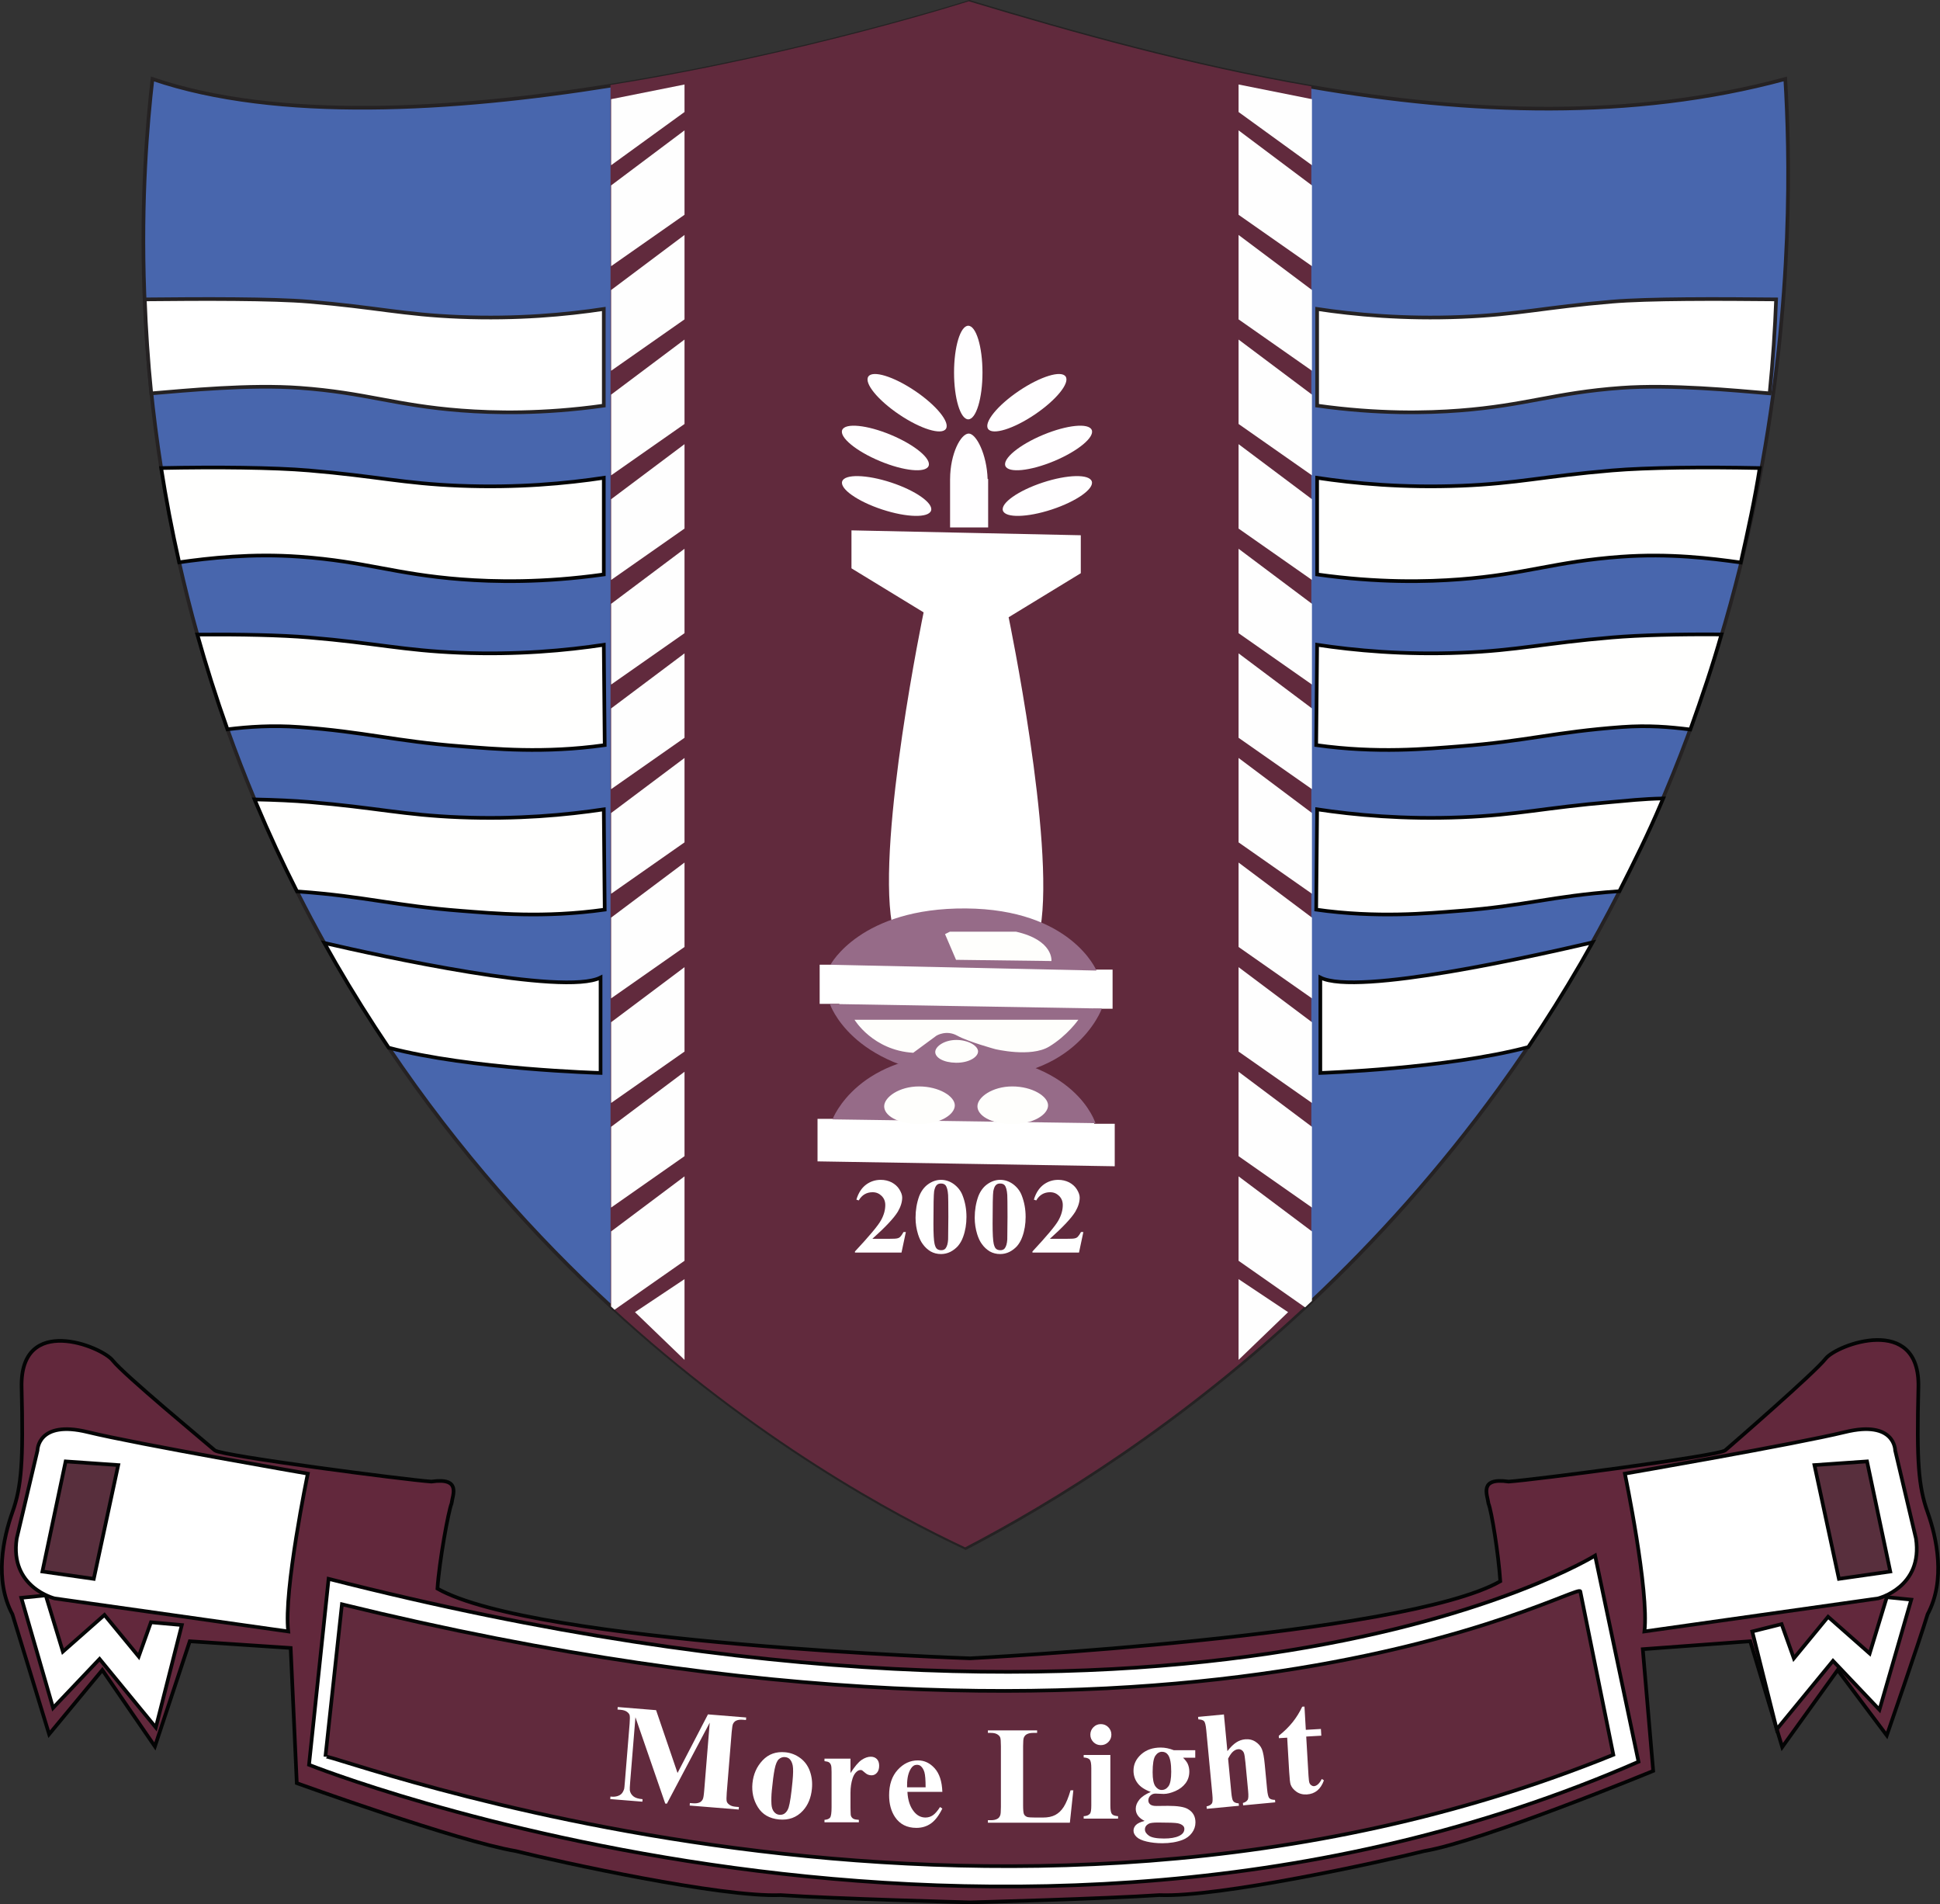 <?xml version="1.0" encoding="UTF-8"?>
<svg xmlns="http://www.w3.org/2000/svg" xmlns:xlink="http://www.w3.org/1999/xlink" width="528.72pt" height="518.84pt" viewBox="0 0 528.72 518.84" version="1.1">
<rect x="0" y="0" width="528.72" height="518.84" fill="#333333" stroke="none"/>
<defs>
<g>
<symbol overflow="visible" id="glyph0-0">
<path style="stroke:none;" d="M 20.641 0 L 20.641 -18.312 L 4.453 -18.312 L 4.453 0 Z M 5.031 -17.844 L 20.031 -17.844 L 20.031 -0.469 L 5.062 -0.469 L 5.062 -17.844 Z M 5.031 -17.844 "/>
</symbol>
<symbol overflow="visible" id="glyph0-1">
<path style="stroke:none;" d="M 14.547 -5.594 L 13.938 -5.594 C 13.578 -4.953 13.281 -4.516 13.062 -4.312 C 12.875 -4.109 12.609 -3.953 12.25 -3.875 C 11.938 -3.781 11.188 -3.75 10.062 -3.75 L 5.453 -3.75 C 9 -6.922 11.312 -9.375 12.391 -11.141 C 13.156 -12.453 13.578 -13.734 13.578 -15 C 13.578 -15.703 13.281 -16.438 12.797 -17.234 C 12.281 -18.047 11.578 -18.656 10.703 -19.125 C 9.797 -19.578 8.797 -19.812 7.734 -19.812 C 6.219 -19.812 4.875 -19.359 3.703 -18.484 C 2.547 -17.609 1.641 -16.266 1.094 -14.422 L 1.734 -14.203 C 2.609 -15.703 3.875 -16.438 5.516 -16.438 C 6.484 -16.438 7.281 -16.109 7.969 -15.438 C 8.641 -14.766 8.969 -13.953 8.969 -12.953 C 8.969 -11.578 8.578 -10.172 7.766 -8.734 C 6.969 -7.297 4.609 -4.484 0.703 -0.297 L 0.703 0 L 13.391 0 L 14.578 -5.594 Z M 14.547 -5.594 "/>
</symbol>
<symbol overflow="visible" id="glyph0-2">
<path style="stroke:none;" d="M 13.906 -15.562 C 13.422 -16.844 12.578 -17.875 11.516 -18.656 C 10.453 -19.422 9.281 -19.812 8.031 -19.812 C 6.844 -19.812 5.641 -19.422 4.547 -18.641 C 3.453 -17.875 2.609 -16.734 2.062 -15.297 C 1.422 -13.5 1.094 -11.578 1.094 -9.469 C 1.094 -7.906 1.328 -6.422 1.781 -4.953 C 2.125 -3.875 2.547 -2.984 3.031 -2.344 C 3.641 -1.469 4.391 -0.797 5.219 -0.297 C 6.062 0.172 7 0.406 8.031 0.406 C 8.938 0.406 9.766 0.203 10.547 -0.172 C 11.312 -0.562 12 -1.078 12.609 -1.734 C 13.188 -2.406 13.703 -3.25 14.062 -4.281 C 14.672 -5.953 14.969 -7.766 14.969 -9.703 C 14.969 -11.812 14.609 -13.766 13.906 -15.562 Z M 9.969 -3.578 C 9.906 -2.469 9.672 -1.641 9.25 -1.109 C 8.969 -0.797 8.609 -0.641 8.094 -0.641 C 7.609 -0.641 7.219 -0.766 6.938 -1 C 6.641 -1.234 6.453 -1.672 6.281 -2.344 C 6.062 -3.281 5.969 -5.125 5.969 -7.875 C 5.969 -12.922 6.031 -15.844 6.156 -16.703 C 6.328 -17.547 6.547 -18.141 6.938 -18.453 C 7.188 -18.688 7.547 -18.812 8 -18.812 C 8.578 -18.812 8.969 -18.656 9.25 -18.344 C 9.641 -17.875 9.875 -17 9.969 -15.672 C 10 -15.094 10.031 -13.125 10.031 -9.734 Z M 9.969 -3.578 "/>
</symbol>
</g>
<clipPath id="clip1">
  <path d="M 0 365 L 528.719 365 L 528.719 518.84 L 0 518.84 Z M 0 365 "/>
</clipPath>
<clipPath id="clip2">
  <path d="M 0 350 L 528.719 350 L 528.719 518.84 L 0 518.84 Z M 0 350 "/>
</clipPath>
<clipPath id="clip3">
  <path d="M 463 421 L 528.719 421 L 528.719 486 L 463 486 Z M 463 421 "/>
</clipPath>
<clipPath id="clip4">
  <path d="M 70 409 L 461 409 L 461 518.84 L 70 518.84 Z M 70 409 "/>
</clipPath>
<clipPath id="clip5">
  <path d="M 74 419 L 454 419 L 454 518.84 L 74 518.84 Z M 74 419 "/>
</clipPath>
<clipPath id="clip6">
  <path d="M 428 375 L 528.719 375 L 528.719 459 L 428 459 Z M 428 375 "/>
</clipPath>
<clipPath id="clip7">
  <path d="M 480 384 L 528.719 384 L 528.719 445 L 480 445 Z M 480 384 "/>
</clipPath>
</defs>
<g id="surface1">
<path style=" stroke:none;fill-rule:nonzero;fill:rgb(28.2%,39.999%,67.799%);fill-opacity:1;" d="M 408.555 296.52 C 392.312 318.918 374.895 338.117 357.555 354.461 C 322.184 387.816 287.152 409.289 263.203 421.77 C 244.254 412.867 206.281 392.609 166.555 356 C 146.023 337.09 125.012 313.809 105.926 285.469 C 100.992 278.16 96.184 270.508 91.555 262.52 C 90.473 260.648 89.414 258.789 88.383 256.93 C 85.902 252.5 83.555 248.066 81.324 243.66 C 81.195 243.398 81.062 243.148 80.945 242.891 C 76.922 234.969 73.293 227.09 70.004 219.289 C 69.793 218.797 69.594 218.309 69.383 217.816 C 66.695 211.398 64.242 205.027 61.992 198.719 C 58.871 189.969 56.152 181.348 53.785 172.898 C 51.914 166.219 50.273 159.648 48.824 153.211 C 46.832 144.398 45.223 135.816 43.922 127.527 C 42.734 119.961 41.812 112.641 41.102 105.59 C 40.195 96.57 39.645 88.008 39.344 79.98 C 38.383 53.828 40.195 33.391 41.555 21.52 C 75.562 33.16 123.723 30.168 166.555 23.32 C 219.434 14.867 264.195 0.52 264.195 0.52 C 293.012 9.211 324.773 18.078 357.555 23.699 C 400.262 31.027 444.684 32.84 486.555 21.52 C 488.902 60.5 491.203 182.527 408.555 296.52 "/>
<path style="fill:none;stroke-width:10;stroke-linecap:butt;stroke-linejoin:miter;stroke:rgb(14.499%,13.3%,13.699%);stroke-opacity:1;stroke-miterlimit:10;" d="M 4085.547 2223.205 C 3923.125 1999.22 3748.945 1807.228 3575.547 1643.791 C 3221.836 1310.236 2871.523 1095.509 2632.031 970.705 C 2442.539 1059.728 2062.812 1262.306 1665.547 1628.4 C 1460.234 1817.502 1250.117 2050.314 1059.258 2333.713 C 1009.922 2406.798 961.836 2483.322 915.547 2563.205 C 904.727 2581.916 894.141 2600.509 883.828 2619.103 C 859.023 2663.4 835.547 2707.736 813.242 2751.798 C 811.953 2754.416 810.625 2756.916 809.453 2759.494 C 769.219 2838.713 732.93 2917.502 700.039 2995.509 C 697.93 3000.431 695.938 3005.314 693.828 3010.236 C 666.953 3074.416 642.422 3138.127 619.922 3201.213 C 588.711 3288.713 561.523 3374.923 537.852 3459.416 C 519.141 3526.213 502.734 3591.916 488.242 3656.291 C 468.32 3744.416 452.227 3830.236 439.219 3913.127 C 427.344 3988.791 418.125 4061.994 411.016 4132.502 C 401.953 4222.697 396.445 4308.322 393.438 4388.595 C 383.828 4650.119 401.953 4854.494 415.547 4973.205 C 755.625 4856.798 1237.227 4886.72 1665.547 4955.197 C 2194.336 5039.728 2641.953 5183.205 2641.953 5183.205 C 2930.117 5096.291 3247.734 5007.619 3575.547 4951.408 C 4002.617 4878.127 4446.836 4860.002 4865.547 4973.205 C 4889.023 4583.4 4912.031 3363.127 4085.547 2223.205 Z M 4085.547 2223.205 " transform="matrix(0.1,0,0,-0.1,0,518.84)"/>
<path style=" stroke:none;fill-rule:nonzero;fill:rgb(37.999%,16.499%,23.9%);fill-opacity:1;" d="M 357.387 23.531 L 357.387 354.293 C 322.016 387.652 286.988 409.121 263.035 421.602 C 244.086 412.703 206.117 392.441 166.387 355.832 L 166.387 23.152 C 219.266 14.703 264.027 0.352 264.027 0.352 C 292.848 9.043 324.605 17.91 357.387 23.531 "/>
<path style=" stroke:none;fill-rule:nonzero;fill:rgb(99.599%,99.599%,99.599%);fill-opacity:1;" d="M 166.555 50.52 L 186.555 35.52 L 186.555 58.52 L 166.555 72.52 L 166.555 50.52 "/>
<path style=" stroke:none;fill-rule:nonzero;fill:rgb(99.599%,99.599%,99.599%);fill-opacity:1;" d="M 166.555 79.02 L 186.555 64.02 L 186.555 87.02 L 166.555 101.02 L 166.555 79.02 "/>
<path style=" stroke:none;fill-rule:nonzero;fill:rgb(99.599%,99.599%,99.599%);fill-opacity:1;" d="M 166.555 107.52 L 186.555 92.52 L 186.555 115.52 L 166.555 129.52 L 166.555 107.52 "/>
<path style=" stroke:none;fill-rule:nonzero;fill:rgb(99.599%,99.599%,99.599%);fill-opacity:1;" d="M 166.555 136.02 L 186.555 121.02 L 186.555 144.02 L 166.555 158.02 L 166.555 136.02 "/>
<path style=" stroke:none;fill-rule:nonzero;fill:rgb(99.599%,99.599%,99.599%);fill-opacity:1;" d="M 166.555 164.52 L 186.555 149.52 L 186.555 172.52 L 166.555 186.52 L 166.555 164.52 "/>
<path style=" stroke:none;fill-rule:nonzero;fill:rgb(99.599%,99.599%,99.599%);fill-opacity:1;" d="M 166.555 193.02 L 186.555 178.02 L 186.555 201.02 L 166.555 215.02 L 166.555 193.02 "/>
<path style=" stroke:none;fill-rule:nonzero;fill:rgb(99.599%,99.599%,99.599%);fill-opacity:1;" d="M 166.555 221.52 L 186.555 206.52 L 186.555 229.52 L 166.555 243.52 L 166.555 221.52 "/>
<path style=" stroke:none;fill-rule:nonzero;fill:rgb(99.599%,99.599%,99.599%);fill-opacity:1;" d="M 166.555 250.02 L 186.555 235.02 L 186.555 258.02 L 166.555 272.02 L 166.555 250.02 "/>
<path style=" stroke:none;fill-rule:nonzero;fill:rgb(99.599%,99.599%,99.599%);fill-opacity:1;" d="M 166.555 278.52 L 186.555 263.52 L 186.555 286.52 L 166.555 300.52 L 166.555 278.52 "/>
<path style=" stroke:none;fill-rule:nonzero;fill:rgb(99.599%,99.599%,99.599%);fill-opacity:1;" d="M 166.555 307.02 L 186.555 292.02 L 186.555 315.02 L 166.555 329.02 L 166.555 307.02 "/>
<path style=" stroke:none;fill-rule:nonzero;fill:rgb(99.599%,99.599%,99.599%);fill-opacity:1;" d="M 166.555 356 L 166.555 335.52 L 186.555 320.52 L 186.555 343.52 L 167.492 356.859 L 166.555 356 "/>
<path style=" stroke:none;fill-rule:nonzero;fill:rgb(99.599%,99.599%,99.599%);fill-opacity:1;" d="M 166.555 45.02 L 166.555 27.02 L 186.555 23.02 L 186.555 30.52 L 166.555 45.02 "/>
<path style=" stroke:none;fill-rule:nonzero;fill:rgb(99.599%,99.599%,99.599%);fill-opacity:1;" d="M 186.555 348.52 L 173.055 357.52 L 186.555 370.52 Z M 186.555 348.52 "/>
<path style=" stroke:none;fill-rule:nonzero;fill:rgb(99.599%,99.599%,99.599%);fill-opacity:1;" d="M 357.555 50.52 L 337.555 35.52 L 337.555 58.52 L 357.555 72.52 L 357.555 50.52 "/>
<path style=" stroke:none;fill-rule:nonzero;fill:rgb(99.599%,99.599%,99.599%);fill-opacity:1;" d="M 357.555 79.02 L 337.555 64.02 L 337.555 87.02 L 357.555 101.02 L 357.555 79.02 "/>
<path style=" stroke:none;fill-rule:nonzero;fill:rgb(99.599%,99.599%,99.599%);fill-opacity:1;" d="M 357.555 107.52 L 337.555 92.52 L 337.555 115.52 L 357.555 129.52 L 357.555 107.52 "/>
<path style=" stroke:none;fill-rule:nonzero;fill:rgb(99.599%,99.599%,99.599%);fill-opacity:1;" d="M 357.555 136.02 L 337.555 121.02 L 337.555 144.02 L 357.555 158.02 L 357.555 136.02 "/>
<path style=" stroke:none;fill-rule:nonzero;fill:rgb(99.599%,99.599%,99.599%);fill-opacity:1;" d="M 357.555 164.52 L 337.555 149.52 L 337.555 172.52 L 357.555 186.52 L 357.555 164.52 "/>
<path style=" stroke:none;fill-rule:nonzero;fill:rgb(99.599%,99.599%,99.599%);fill-opacity:1;" d="M 357.555 193.02 L 337.555 178.02 L 337.555 201.02 L 357.555 215.02 L 357.555 193.02 "/>
<path style=" stroke:none;fill-rule:nonzero;fill:rgb(99.599%,99.599%,99.599%);fill-opacity:1;" d="M 357.555 221.52 L 337.555 206.52 L 337.555 229.52 L 357.555 243.52 L 357.555 221.52 "/>
<path style=" stroke:none;fill-rule:nonzero;fill:rgb(99.599%,99.599%,99.599%);fill-opacity:1;" d="M 357.555 250.02 L 337.555 235.02 L 337.555 258.02 L 357.555 272.02 L 357.555 250.02 "/>
<path style=" stroke:none;fill-rule:nonzero;fill:rgb(99.599%,99.599%,99.599%);fill-opacity:1;" d="M 357.555 278.52 L 337.555 263.52 L 337.555 286.52 L 357.555 300.52 L 357.555 278.52 "/>
<path style=" stroke:none;fill-rule:nonzero;fill:rgb(99.599%,99.599%,99.599%);fill-opacity:1;" d="M 357.555 307.02 L 337.555 292.02 L 337.555 315.02 L 357.555 329.02 L 357.555 307.02 "/>
<path style=" stroke:none;fill-rule:nonzero;fill:rgb(99.599%,99.599%,99.599%);fill-opacity:1;" d="M 357.555 354.461 L 357.555 335.52 L 337.555 320.52 L 337.555 343.52 L 355.684 356.211 L 357.555 354.461 "/>
<path style=" stroke:none;fill-rule:nonzero;fill:rgb(99.599%,99.599%,99.599%);fill-opacity:1;" d="M 357.555 45.02 L 357.555 27.02 L 337.555 23.02 L 337.555 30.52 L 357.555 45.02 "/>
<path style=" stroke:none;fill-rule:nonzero;fill:rgb(99.599%,99.599%,99.599%);fill-opacity:1;" d="M 337.555 348.52 L 351.055 357.52 L 337.555 370.52 Z M 337.555 348.52 "/>
<path style=" stroke:none;fill-rule:nonzero;fill:rgb(100%,100%,100%);fill-opacity:1;" d="M 164.555 84.188 L 164.555 110.52 C 147.914 112.859 134.594 112.527 125.723 111.848 C 107.645 110.469 99.734 106.988 81.723 105.688 C 68.012 104.688 50.84 106.387 41.219 107.184 C 40.309 98.164 39.762 89.605 39.461 81.574 C 55.102 81.414 74.363 81.348 84.223 82.188 C 102.473 83.719 109.902 85.738 125.223 86.348 C 140.965 86.988 154.383 85.719 164.555 84.188 "/>
<path style="fill:none;stroke-width:10;stroke-linecap:butt;stroke-linejoin:miter;stroke:rgb(14.499%,13.3%,13.699%);stroke-opacity:1;stroke-miterlimit:10;" d="M 1645.547 4346.525 L 1645.547 4083.205 C 1479.141 4059.806 1345.938 4063.127 1257.227 4069.923 C 1076.445 4083.713 997.344 4118.517 817.227 4131.525 C 680.117 4141.525 508.398 4124.533 412.188 4116.564 C 403.086 4206.759 397.617 4292.345 394.609 4372.658 C 551.016 4374.259 743.633 4374.923 842.227 4366.525 C 1024.727 4351.212 1099.023 4331.017 1252.227 4324.923 C 1409.648 4318.517 1543.828 4331.212 1645.547 4346.525 Z M 1645.547 4346.525 " transform="matrix(0.1,0,0,-0.1,0,518.84)"/>
<path style=" stroke:none;fill-rule:nonzero;fill:rgb(100%,100%,99.599%);fill-opacity:1;" d="M 164.555 130.188 L 164.555 156.52 C 147.914 158.859 134.594 158.527 125.723 157.848 C 107.645 156.469 99.734 152.988 81.723 151.688 C 68.535 150.73 56.984 152.059 48.824 153.211 C 46.832 144.398 45.223 135.816 43.922 127.527 C 59.004 127.219 74.434 127.359 84.223 128.188 C 102.473 129.719 109.902 131.738 125.223 132.348 C 140.965 132.988 154.383 131.719 164.555 130.188 "/>
<path style="fill:none;stroke-width:10;stroke-linecap:butt;stroke-linejoin:miter;stroke:rgb(1.199%,1.599%,1.599%);stroke-opacity:1;stroke-miterlimit:10;" d="M 1645.547 3886.525 L 1645.547 3623.205 C 1479.141 3599.806 1345.938 3603.127 1257.227 3609.923 C 1076.445 3623.713 997.344 3658.517 817.227 3671.525 C 685.352 3681.095 569.844 3667.814 488.242 3656.291 C 468.32 3744.416 452.227 3830.236 439.219 3913.127 C 590.039 3916.213 744.336 3914.806 842.227 3906.525 C 1024.727 3891.213 1099.023 3871.017 1252.227 3864.923 C 1409.648 3858.517 1543.828 3871.213 1645.547 3886.525 Z M 1645.547 3886.525 " transform="matrix(0.1,0,0,-0.1,0,518.84)"/>
<path style=" stroke:none;fill-rule:nonzero;fill:rgb(100%,100%,99.599%);fill-opacity:1;" d="M 164.805 203.02 C 148.164 205.359 134.594 204.027 125.723 203.348 C 107.645 201.969 99.562 199.398 81.555 198.098 C 74.262 197.566 67.742 198.008 61.992 198.719 C 58.871 189.969 56.152 181.348 53.785 172.898 C 65.473 172.809 76.574 173.039 84.223 173.688 C 102.473 175.219 109.902 177.238 125.223 177.848 C 140.965 178.488 154.383 177.219 164.555 175.688 L 164.805 203.02 "/>
<path style="fill:none;stroke-width:10;stroke-linecap:butt;stroke-linejoin:miter;stroke:rgb(1.199%,1.599%,1.599%);stroke-opacity:1;stroke-miterlimit:10;" d="M 1648.047 3158.205 C 1481.641 3134.806 1345.938 3148.127 1257.227 3154.923 C 1076.445 3168.713 995.625 3194.416 815.547 3207.423 C 742.617 3212.736 677.422 3208.322 619.922 3201.213 C 588.711 3288.713 561.523 3374.923 537.852 3459.416 C 654.727 3460.314 765.742 3458.009 842.227 3451.525 C 1024.727 3436.213 1099.023 3416.017 1252.227 3409.923 C 1409.648 3403.517 1543.828 3416.213 1645.547 3431.525 Z M 1648.047 3158.205 " transform="matrix(0.1,0,0,-0.1,0,518.84)"/>
<path style=" stroke:none;fill-rule:nonzero;fill:rgb(100%,100%,99.599%);fill-opacity:1;" d="M 164.805 247.848 C 148.164 250.188 134.594 248.859 125.723 248.18 C 107.645 246.797 99.562 244.23 81.555 242.93 C 81.352 242.918 81.145 242.898 80.945 242.891 C 76.922 234.969 73.293 227.09 70.004 219.289 C 69.793 218.797 69.594 218.309 69.383 217.816 C 75.023 217.938 80.121 218.168 84.223 218.52 C 102.473 220.047 109.902 222.066 125.223 222.68 C 140.965 223.316 154.383 222.047 164.555 220.52 L 164.805 247.848 "/>
<path style="fill:none;stroke-width:10;stroke-linecap:butt;stroke-linejoin:miter;stroke:rgb(1.199%,1.599%,1.599%);stroke-opacity:1;stroke-miterlimit:10;" d="M 1648.047 2709.923 C 1481.641 2686.525 1345.938 2699.806 1257.227 2706.603 C 1076.445 2720.431 995.625 2746.095 815.547 2759.103 C 813.516 2759.22 811.445 2759.416 809.453 2759.494 C 769.219 2838.713 732.93 2917.502 700.039 2995.509 C 697.93 3000.431 695.938 3005.314 693.828 3010.236 C 750.234 3009.025 801.211 3006.72 842.227 3003.205 C 1024.727 2987.931 1099.023 2967.736 1252.227 2961.603 C 1409.648 2955.236 1543.828 2967.931 1645.547 2983.205 Z M 1648.047 2709.923 " transform="matrix(0.1,0,0,-0.1,0,518.84)"/>
<path style=" stroke:none;fill-rule:nonzero;fill:rgb(100%,100%,100%);fill-opacity:1;" d="M 163.676 266.348 L 163.676 292.348 C 163.676 292.348 128.195 291.367 105.926 285.469 C 100.992 278.16 96.184 270.508 91.555 262.52 C 90.473 260.648 89.414 258.789 88.383 256.93 C 103.504 260.43 153.613 271.43 163.676 266.348 "/>
<path style="fill:none;stroke-width:10;stroke-linecap:butt;stroke-linejoin:miter;stroke:rgb(1.999%,2.399%,2.699%);stroke-opacity:1;stroke-miterlimit:10;" d="M 1636.758 2524.923 L 1636.758 2264.923 C 1636.758 2264.923 1281.953 2274.728 1059.258 2333.713 C 1009.922 2406.798 961.836 2483.322 915.547 2563.205 C 904.727 2581.916 894.141 2600.509 883.828 2619.103 C 1035.039 2584.103 1536.133 2474.103 1636.758 2524.923 Z M 1636.758 2524.923 " transform="matrix(0.1,0,0,-0.1,0,518.84)"/>
<path style=" stroke:none;fill-rule:nonzero;fill:rgb(100%,100%,100%);fill-opacity:1;" d="M 358.961 84.188 L 358.961 110.52 C 375.602 112.859 388.922 112.527 397.789 111.848 C 415.871 110.469 423.781 106.988 441.789 105.688 C 455.5 104.688 472.676 106.387 482.293 107.184 C 483.203 98.164 483.754 89.605 484.055 81.574 C 468.414 81.414 449.148 81.348 439.289 82.188 C 421.039 83.719 413.609 85.738 398.289 86.348 C 382.551 86.988 369.129 85.719 358.961 84.188 "/>
<path style="fill:none;stroke-width:10;stroke-linecap:butt;stroke-linejoin:miter;stroke:rgb(14.499%,13.3%,13.699%);stroke-opacity:1;stroke-miterlimit:10;" d="M 3589.609 4346.525 L 3589.609 4083.205 C 3756.016 4059.806 3889.219 4063.127 3977.891 4069.923 C 4158.711 4083.713 4237.812 4118.517 4417.891 4131.525 C 4555 4141.525 4726.758 4124.533 4822.93 4116.564 C 4832.031 4206.759 4837.539 4292.345 4840.547 4372.658 C 4684.141 4374.259 4491.484 4374.923 4392.891 4366.525 C 4210.391 4351.212 4136.094 4331.017 3982.891 4324.923 C 3825.508 4318.517 3691.289 4331.212 3589.609 4346.525 Z M 3589.609 4346.525 " transform="matrix(0.1,0,0,-0.1,0,518.84)"/>
<path style=" stroke:none;fill-rule:nonzero;fill:rgb(100%,100%,99.599%);fill-opacity:1;" d="M 358.961 130.188 L 358.961 156.52 C 375.602 158.859 388.922 158.527 397.789 157.848 C 415.871 156.469 423.781 152.988 441.789 151.688 C 454.98 150.73 466.27 152.117 474.43 153.27 C 476.418 144.461 478.289 135.816 479.59 127.527 C 464.512 127.219 449.078 127.359 439.289 128.188 C 421.039 129.719 413.609 131.738 398.289 132.348 C 382.551 132.988 369.129 131.719 358.961 130.188 "/>
<path style="fill:none;stroke-width:10;stroke-linecap:butt;stroke-linejoin:miter;stroke:rgb(1.199%,1.599%,1.599%);stroke-opacity:1;stroke-miterlimit:10;" d="M 3589.609 3886.525 L 3589.609 3623.205 C 3756.016 3599.806 3889.219 3603.127 3977.891 3609.923 C 4158.711 3623.713 4237.812 3658.517 4417.891 3671.525 C 4549.805 3681.095 4662.695 3667.228 4744.297 3655.705 C 4764.18 3743.791 4782.891 3830.236 4795.898 3913.127 C 4645.117 3916.213 4490.781 3914.806 4392.891 3906.525 C 4210.391 3891.213 4136.094 3871.017 3982.891 3864.923 C 3825.508 3858.517 3691.289 3871.213 3589.609 3886.525 Z M 3589.609 3886.525 " transform="matrix(0.1,0,0,-0.1,0,518.84)"/>
<path style=" stroke:none;fill-rule:nonzero;fill:rgb(100%,100%,99.599%);fill-opacity:1;" d="M 358.711 203.02 C 375.352 205.359 388.922 204.027 397.789 203.348 C 415.871 201.969 423.949 199.398 441.961 198.098 C 449.25 197.566 454.93 198.059 460.68 198.77 C 463.801 190.02 466.777 181.312 469.148 172.863 C 457.457 172.773 446.941 173.039 439.289 173.688 C 421.039 175.219 413.609 177.238 398.289 177.848 C 382.551 178.488 369.129 177.219 358.961 175.688 L 358.711 203.02 "/>
<path style="fill:none;stroke-width:10;stroke-linecap:butt;stroke-linejoin:miter;stroke:rgb(1.199%,1.599%,1.599%);stroke-opacity:1;stroke-miterlimit:10;" d="M 3587.109 3158.205 C 3753.516 3134.806 3889.219 3148.127 3977.891 3154.923 C 4158.711 3168.713 4239.492 3194.416 4419.609 3207.423 C 4492.5 3212.736 4549.297 3207.814 4606.797 3200.705 C 4638.008 3288.205 4667.773 3375.275 4691.484 3459.767 C 4574.57 3460.666 4469.414 3458.009 4392.891 3451.525 C 4210.391 3436.213 4136.094 3416.017 3982.891 3409.923 C 3825.508 3403.517 3691.289 3416.213 3589.609 3431.525 Z M 3587.109 3158.205 " transform="matrix(0.1,0,0,-0.1,0,518.84)"/>
<path style=" stroke:none;fill-rule:nonzero;fill:rgb(100%,100%,99.599%);fill-opacity:1;" d="M 358.711 247.848 C 375.352 250.188 388.922 248.859 397.789 248.18 C 415.871 246.797 422.715 244.172 440.723 242.871 C 440.926 242.859 441.133 242.84 441.336 242.832 C 445.355 234.91 449.363 226.82 452.652 219.02 C 452.863 218.531 453.062 218.039 453.273 217.551 C 447.633 217.672 443.391 218.168 439.289 218.52 C 421.039 220.047 413.609 222.066 398.289 222.68 C 382.551 223.316 369.129 222.047 358.961 220.52 L 358.711 247.848 "/>
<path style="fill:none;stroke-width:10;stroke-linecap:butt;stroke-linejoin:miter;stroke:rgb(1.199%,1.599%,1.599%);stroke-opacity:1;stroke-miterlimit:10;" d="M 3587.109 2709.923 C 3753.516 2686.525 3889.219 2699.806 3977.891 2706.603 C 4158.711 2720.431 4227.148 2746.681 4407.227 2759.689 C 4409.258 2759.806 4411.328 2760.002 4413.359 2760.08 C 4453.555 2839.298 4493.633 2920.197 4526.523 2998.205 C 4528.633 3003.088 4530.625 3008.009 4532.734 3012.892 C 4476.328 3011.681 4433.906 3006.72 4392.891 3003.205 C 4210.391 2987.931 4136.094 2967.736 3982.891 2961.603 C 3825.508 2955.236 3691.289 2967.931 3589.609 2983.205 Z M 3587.109 2709.923 " transform="matrix(0.1,0,0,-0.1,0,518.84)"/>
<path style=" stroke:none;fill-rule:nonzero;fill:rgb(100%,100%,100%);fill-opacity:1;" d="M 359.84 266.348 L 359.84 292.348 C 359.84 292.348 394.238 291.203 416.508 285.301 C 421.438 277.992 426.246 270.344 430.879 262.352 C 431.957 260.48 433.016 258.621 434.047 256.762 C 418.926 260.262 369.898 271.43 359.84 266.348 "/>
<path style="fill:none;stroke-width:10;stroke-linecap:butt;stroke-linejoin:miter;stroke:rgb(1.999%,2.399%,2.699%);stroke-opacity:1;stroke-miterlimit:10;" d="M 3598.398 2524.923 L 3598.398 2264.923 C 3598.398 2264.923 3942.383 2276.369 4165.078 2335.392 C 4214.375 2408.478 4262.461 2484.963 4308.789 2564.884 C 4319.57 2583.595 4330.156 2602.189 4340.469 2620.783 C 4189.258 2585.783 3698.984 2474.103 3598.398 2524.923 Z M 3598.398 2524.923 " transform="matrix(0.1,0,0,-0.1,0,518.84)"/>
<path style=" stroke:none;fill-rule:nonzero;fill:rgb(100%,100%,100%);fill-opacity:1;" d="M 263.305 317.102 L 222.805 316.438 L 222.805 304.852 L 228.387 304.852 C 232.719 292.188 247.055 290.188 247.055 290.188 C 232.055 285.852 228.719 273.52 228.719 273.52 L 223.387 273.52 L 223.387 262.852 L 228.719 262.852 C 230.719 255.852 243.055 251.52 243.055 251.52 C 239.055 227.852 251.719 166.852 251.719 166.852 L 232.055 154.852 L 232.055 144.508 L 263.305 145.172 L 294.555 145.84 L 294.555 156.184 L 274.887 168.184 C 274.887 168.184 287.555 229.184 283.555 252.852 C 283.555 252.852 295.887 257.184 297.887 264.184 L 303.219 264.184 L 303.219 274.852 L 297.887 274.852 C 297.887 274.852 294.555 287.188 279.555 291.52 C 279.555 291.52 293.887 293.52 298.219 306.188 L 303.805 306.188 L 303.805 317.77 L 263.305 317.102 "/>
<path style=" stroke:none;fill-rule:nonzero;fill:rgb(100%,99.599%,100%);fill-opacity:1;" d="M 253.75 139.125 C 253.082 141.156 247.117 141.023 240.426 138.824 C 233.738 136.625 228.855 133.195 229.523 131.164 C 230.191 129.129 236.156 129.266 242.848 131.461 C 249.535 133.66 254.418 137.09 253.75 139.125 "/>
<path style=" stroke:none;fill-rule:nonzero;fill:rgb(100%,99.599%,100%);fill-opacity:1;" d="M 253.07 126.969 C 252.246 128.941 246.312 128.348 239.812 125.637 C 233.312 122.926 228.711 119.129 229.535 117.152 C 230.359 115.18 236.297 115.773 242.797 118.484 C 249.293 121.195 253.895 124.992 253.07 126.969 "/>
<path style=" stroke:none;fill-rule:nonzero;fill:rgb(100%,99.599%,100%);fill-opacity:1;" d="M 257.789 116.859 C 256.594 118.633 250.891 116.879 245.055 112.938 C 239.215 109 235.453 104.371 236.652 102.598 C 237.848 100.82 243.551 102.574 249.387 106.516 C 255.227 110.453 258.984 115.086 257.789 116.859 "/>
<path style=" stroke:none;fill-rule:nonzero;fill:rgb(100%,99.599%,100%);fill-opacity:1;" d="M 273.328 139.125 C 273.996 141.156 279.961 141.023 286.648 138.824 C 293.34 136.625 298.219 133.195 297.551 131.164 C 296.883 129.129 290.922 129.266 284.23 131.461 C 277.539 133.66 272.66 137.09 273.328 139.125 "/>
<path style=" stroke:none;fill-rule:nonzero;fill:rgb(100%,99.599%,100%);fill-opacity:1;" d="M 274.008 126.969 C 274.828 128.941 280.766 128.348 287.266 125.637 C 293.762 122.926 298.363 119.129 297.539 117.152 C 296.719 115.18 290.781 115.773 284.281 118.484 C 277.781 121.195 273.18 124.992 274.008 126.969 "/>
<path style=" stroke:none;fill-rule:nonzero;fill:rgb(100%,99.599%,100%);fill-opacity:1;" d="M 269.289 116.859 C 270.484 118.633 276.188 116.879 282.023 112.938 C 287.859 109 291.621 104.371 290.426 102.598 C 289.227 100.82 283.527 102.574 277.688 106.516 C 271.852 110.453 268.09 115.086 269.289 116.859 "/>
<path style=" stroke:none;fill-rule:nonzero;fill:rgb(100%,99.599%,100%);fill-opacity:1;" d="M 263.887 114.258 C 261.746 114.258 260.012 108.547 260.012 101.508 C 260.012 94.465 261.746 88.758 263.887 88.758 C 266.027 88.758 267.762 94.465 267.762 101.508 C 267.762 108.547 266.027 114.258 263.887 114.258 "/>
<path style=" stroke:none;fill-rule:nonzero;fill:rgb(100%,99.599%,100%);fill-opacity:1;" d="M 269.16 130.52 C 268.953 123.801 266.074 118.133 264.012 118.133 C 261.883 118.133 258.965 123.539 258.934 130.52 L 258.93 130.52 L 258.93 143.707 L 269.305 143.707 L 269.305 130.52 L 269.16 130.52 "/>
<g style="fill:rgb(100%,100%,100%);fill-opacity:1;">
  <use xlink:href="#glyph0-1" x="232.302" y="341.282"/>
  <use xlink:href="#glyph0-2" x="248.427" y="341.282"/>
  <use xlink:href="#glyph0-2" x="264.552" y="341.282"/>
  <use xlink:href="#glyph0-1" x="280.677" y="341.282"/>
</g>
<g clip-path="url(#clip1)" clip-rule="nonzero">
<path style=" stroke:none;fill-rule:nonzero;fill:rgb(38.399%,15.7%,23.499%);fill-opacity:1;" d="M 264.359 518.34 C 264.359 518.34 301.336 517.352 316 516.352 C 332.168 517.02 376.168 507.352 388.168 504.352 C 404 501.688 450.555 482.52 450.555 482.52 L 447.719 449.352 L 477 447.188 L 485.719 476.02 L 500.836 455.02 L 514.219 472.852 C 514.219 472.852 523 447.52 525.336 439.852 C 530.336 430.52 527.836 419.02 525.336 412.02 C 522.836 405.02 522.336 398.188 522.836 378.02 C 523.336 357.852 500.555 366.352 497.555 370.188 C 494.555 374.02 472.668 393.02 470.168 395.188 C 468.168 396.688 418.336 403.188 411.168 403.688 C 403 402.52 405.336 407.188 405.668 409.688 C 406.5 411.688 408.387 423.352 408.887 430.852 C 382.387 445.852 264.359 451.84 264.359 451.84 C 264.359 451.84 145.719 447.852 119.219 432.852 C 119.719 425.352 122.219 411.688 123.055 409.688 C 123.387 407.188 125.719 402.52 117.555 403.688 C 110.387 403.188 60.555 396.688 58.555 395.188 C 56.055 393.02 33.719 374.52 30.719 370.688 C 27.719 366.852 5.387 357.852 5.887 378.02 C 6.387 398.188 5.887 405.02 3.387 412.02 C 0.887 419.02 -1.613 430.52 3.387 439.852 C 5.719 447.52 13.387 472.52 13.387 472.52 L 27.887 455.02 L 42.219 475.852 L 51.719 447.188 L 79.219 449.02 L 80.887 485.852 C 80.887 485.852 124.719 501.688 140.555 504.352 C 152.555 507.352 196.555 517.02 212.719 516.352 C 227.387 517.352 264.359 518.34 264.359 518.34 "/>
</g>
<g clip-path="url(#clip2)" clip-rule="nonzero">
<path style="fill:none;stroke-width:10;stroke-linecap:butt;stroke-linejoin:miter;stroke:rgb(1.199%,1.599%,1.599%);stroke-opacity:1;stroke-miterlimit:10;" d="M 2643.594 5.002 C 2643.594 5.002 3013.359 14.884 3160 24.884 C 3321.68 18.205 3761.68 114.884 3881.68 144.884 C 4040 171.525 4505.547 363.205 4505.547 363.205 L 4477.188 694.884 L 4770 716.525 L 4857.188 428.205 L 5008.359 638.205 L 5142.188 459.884 C 5142.188 459.884 5230 713.205 5253.359 789.884 C 5303.359 883.205 5278.359 998.205 5253.359 1068.205 C 5228.359 1138.205 5223.359 1206.525 5228.359 1408.205 C 5233.359 1609.884 5005.547 1524.884 4975.547 1486.525 C 4945.547 1448.205 4726.68 1258.205 4701.68 1236.525 C 4681.68 1221.525 4183.359 1156.525 4111.68 1151.525 C 4030 1163.205 4053.359 1116.525 4056.68 1091.525 C 4065 1071.525 4083.867 954.884 4088.867 879.884 C 3823.867 729.884 2643.594 670.002 2643.594 670.002 C 2643.594 670.002 1457.188 709.884 1192.188 859.884 C 1197.188 934.884 1222.188 1071.525 1230.547 1091.525 C 1233.867 1116.525 1257.188 1163.205 1175.547 1151.525 C 1103.867 1156.525 605.547 1221.525 585.547 1236.525 C 560.547 1258.205 337.188 1443.205 307.188 1481.525 C 277.188 1519.884 53.867 1609.884 58.867 1408.205 C 63.867 1206.525 58.867 1138.205 33.867 1068.205 C 8.867 998.205 -16.133 883.205 33.867 789.884 C 57.188 713.205 133.867 463.205 133.867 463.205 L 278.867 638.205 L 422.188 429.884 L 517.188 716.525 L 792.188 698.205 L 808.867 329.884 C 808.867 329.884 1247.188 171.525 1405.547 144.884 C 1525.547 114.884 1965.547 18.205 2127.188 24.884 C 2273.867 14.884 2643.594 5.002 2643.594 5.002 Z M 2643.594 5.002 " transform="matrix(0.1,0,0,-0.1,0,518.84)"/>
</g>
<path style=" stroke:none;fill-rule:nonzero;fill:rgb(100%,100%,100%);fill-opacity:1;" d="M 477.555 444.52 L 484.219 471.188 L 499.555 452.52 L 512.219 465.852 L 520.887 435.852 L 514.219 435.188 L 509.555 450.52 L 498.219 440.52 L 488.887 451.852 L 485.555 442.52 L 477.555 444.52 "/>
<g clip-path="url(#clip3)" clip-rule="nonzero">
<path style="fill:none;stroke-width:10;stroke-linecap:butt;stroke-linejoin:miter;stroke:rgb(1.999%,2.399%,2.699%);stroke-opacity:1;stroke-miterlimit:10;" d="M 4775.547 743.205 L 4842.188 476.525 L 4995.547 663.205 L 5122.188 529.884 L 5208.867 829.884 L 5142.188 836.525 L 5095.547 683.205 L 4982.188 783.205 L 4888.867 669.884 L 4855.547 763.205 Z M 4775.547 743.205 " transform="matrix(0.1,0,0,-0.1,0,518.84)"/>
</g>
<path style=" stroke:none;fill-rule:nonzero;fill:rgb(100%,100%,100%);fill-opacity:1;" d="M 49.555 442.77 L 42.469 470.688 L 27.137 452.02 L 14.469 465.352 L 5.805 435.352 L 12.469 434.688 L 17.137 450.02 L 28.469 440.02 L 37.805 451.352 L 41.137 442.02 L 49.555 442.77 "/>
<path style="fill:none;stroke-width:10;stroke-linecap:butt;stroke-linejoin:miter;stroke:rgb(1.999%,2.399%,2.699%);stroke-opacity:1;stroke-miterlimit:10;" d="M 495.547 760.705 L 424.688 481.525 L 271.367 668.205 L 144.688 534.884 L 58.047 834.884 L 124.688 841.525 L 171.367 688.205 L 284.688 788.205 L 378.047 674.884 L 411.367 768.205 Z M 495.547 760.705 " transform="matrix(0.1,0,0,-0.1,0,518.84)"/>
<path style=" stroke:none;fill-rule:nonzero;fill:rgb(100%,100%,100%);fill-opacity:1;" d="M 89.555 430.188 L 84.219 480.852 C 84.219 480.852 272.555 556.02 446.555 480.02 L 434.719 423.852 C 434.719 423.852 327.055 490.688 89.555 430.188 "/>
<g clip-path="url(#clip4)" clip-rule="nonzero">
<path style="fill:none;stroke-width:10;stroke-linecap:butt;stroke-linejoin:miter;stroke:rgb(1.199%,1.599%,1.599%);stroke-opacity:1;stroke-miterlimit:10;" d="M 895.547 886.525 L 842.188 379.884 C 842.188 379.884 2725.547 -371.795 4465.547 388.205 L 4347.188 949.884 C 4347.188 949.884 3270.547 281.525 895.547 886.525 Z M 895.547 886.525 " transform="matrix(0.1,0,0,-0.1,0,518.84)"/>
</g>
<path style=" stroke:none;fill-rule:nonzero;fill:rgb(37.999%,16.499%,23.9%);fill-opacity:1;" d="M 93.191 437.117 L 88.691 478.617 C 88.691 476.941 270.207 546.973 439.691 478.117 L 430.691 433.617 C 430.535 430.391 324.41 493.684 93.191 437.117 "/>
<g clip-path="url(#clip5)" clip-rule="nonzero">
<path style="fill:none;stroke-width:10;stroke-linecap:butt;stroke-linejoin:miter;stroke:rgb(1.999%,2.399%,2.699%);stroke-opacity:1;stroke-miterlimit:10;" d="M 931.914 817.228 L 886.914 402.228 C 886.914 418.986 2702.07 -281.327 4396.914 407.228 L 4306.914 852.228 C 4305.352 884.494 3244.102 251.564 931.914 817.228 Z M 931.914 817.228 " transform="matrix(0.1,0,0,-0.1,0,518.84)"/>
</g>
<path style=" stroke:none;fill-rule:nonzero;fill:rgb(100%,100%,100%);fill-opacity:1;" d="M 184.652 483.082 L 192.945 467.113 L 203.363 467.961 L 203.309 468.648 L 202.477 468.578 C 201.723 468.52 201.109 468.598 200.633 468.82 C 200.305 468.969 200.031 469.234 199.809 469.629 C 199.645 469.91 199.516 470.68 199.41 471.922 L 198.066 488.453 C 197.965 489.738 197.969 490.547 198.078 490.879 C 198.191 491.211 198.449 491.512 198.859 491.785 C 199.27 492.062 199.832 492.23 200.547 492.285 L 201.379 492.355 L 201.324 493.039 L 187.961 491.953 L 188.016 491.27 L 188.848 491.336 C 189.602 491.398 190.215 491.316 190.691 491.094 C 191.02 490.949 191.297 490.672 191.516 490.27 C 191.68 489.984 191.812 489.215 191.914 487.953 L 193.426 469.367 L 181.75 491.445 L 181.301 491.41 L 173.18 467.891 L 171.742 485.551 C 171.645 486.785 171.613 487.547 171.652 487.832 C 171.766 488.465 172.082 488.992 172.598 489.426 C 173.113 489.859 173.957 490.125 175.125 490.219 L 175.07 490.902 L 166.312 490.191 L 166.367 489.508 L 166.633 489.527 C 167.199 489.586 167.734 489.539 168.238 489.391 C 168.746 489.238 169.137 489.012 169.414 488.711 C 169.695 488.41 169.926 487.98 170.109 487.41 C 170.148 487.277 170.211 486.648 170.301 485.527 L 171.594 469.66 C 171.695 468.391 171.691 467.594 171.578 467.266 C 171.465 466.941 171.203 466.641 170.797 466.363 C 170.391 466.09 169.824 465.922 169.109 465.863 L 168.297 465.797 L 168.352 465.113 L 178.809 465.965 L 184.652 483.082 "/>
<path style=" stroke:none;fill-rule:nonzero;fill:rgb(100%,100%,100%);fill-opacity:1;" d="M 213.961 478.758 C 213.332 478.695 212.77 478.883 212.273 479.312 C 211.781 479.742 211.395 480.648 211.117 482.035 C 210.844 483.418 210.586 485.355 210.348 487.844 C 210.219 489.16 210.188 490.398 210.25 491.562 C 210.301 492.449 210.527 493.141 210.926 493.641 C 211.328 494.137 211.809 494.414 212.375 494.469 C 212.93 494.52 213.406 494.41 213.805 494.141 C 214.324 493.766 214.703 493.211 214.934 492.477 C 215.293 491.328 215.645 488.977 215.984 485.418 C 216.188 483.324 216.207 481.879 216.051 481.07 C 215.891 480.27 215.598 479.668 215.18 479.266 C 214.883 478.977 214.477 478.809 213.961 478.758 Z M 214.012 477.438 C 215.516 477.582 216.875 478.105 218.094 479.004 C 219.312 479.902 220.188 481.102 220.723 482.594 C 221.254 484.086 221.441 485.684 221.277 487.383 C 221.043 489.832 220.223 491.82 218.82 493.352 C 217.129 495.203 214.957 496 212.309 495.746 C 209.711 495.496 207.797 494.395 206.57 492.438 C 205.34 490.48 204.844 488.301 205.07 485.898 C 205.309 483.426 206.234 481.336 207.844 479.633 C 209.457 477.93 211.512 477.199 214.012 477.438 "/>
<path style=" stroke:none;fill-rule:nonzero;fill:rgb(100%,100%,100%);fill-opacity:1;" d="M 231.789 479.172 L 231.789 483.105 C 232.938 481.312 233.945 480.117 234.812 479.531 C 235.68 478.945 236.516 478.648 237.316 478.648 C 238.012 478.648 238.562 478.863 238.98 479.289 C 239.395 479.719 239.602 480.32 239.602 481.102 C 239.602 481.93 239.398 482.57 238.996 483.027 C 238.594 483.488 238.109 483.715 237.539 483.715 C 236.887 483.715 236.316 483.508 235.836 483.086 C 235.352 482.664 235.066 482.43 234.98 482.379 C 234.855 482.305 234.715 482.27 234.555 482.27 C 234.195 482.27 233.855 482.406 233.531 482.676 C 233.027 483.098 232.641 483.695 232.383 484.477 C 231.988 485.676 231.789 487 231.789 488.445 L 231.789 492.438 L 231.809 493.477 C 231.809 494.18 231.852 494.633 231.938 494.828 C 232.086 495.164 232.305 495.406 232.598 495.562 C 232.887 495.719 233.379 495.812 234.07 495.852 L 234.07 496.52 L 224.699 496.52 L 224.699 495.852 C 225.453 495.789 225.965 495.582 226.23 495.23 C 226.496 494.875 226.633 493.945 226.633 492.438 L 226.633 482.844 C 226.633 481.855 226.582 481.223 226.48 480.949 C 226.359 480.605 226.18 480.352 225.945 480.191 C 225.711 480.031 225.297 479.918 224.699 479.855 L 224.699 479.172 L 231.789 479.172 "/>
<path style=" stroke:none;fill-rule:nonzero;fill:rgb(100%,100%,100%);fill-opacity:1;" d="M 252.262 486.98 C 252.262 484.988 252.152 483.621 251.938 482.879 C 251.719 482.137 251.383 481.574 250.926 481.191 C 250.664 480.969 250.316 480.855 249.887 480.855 C 249.242 480.855 248.719 481.172 248.309 481.805 C 247.578 482.902 247.215 484.414 247.215 486.328 L 247.215 486.98 Z M 256.824 488.223 L 247.305 488.223 C 247.418 490.523 248.031 492.344 249.145 493.68 C 249.996 494.703 251.023 495.219 252.223 495.219 C 252.965 495.219 253.641 495.012 254.246 494.598 C 254.852 494.184 255.5 493.438 256.195 492.359 L 256.824 492.77 C 255.883 494.688 254.844 496.043 253.707 496.84 C 252.57 497.641 251.254 498.039 249.758 498.039 C 247.184 498.039 245.234 497.051 243.91 495.07 C 242.848 493.473 242.316 491.496 242.316 489.133 C 242.316 486.238 243.098 483.934 244.66 482.219 C 246.227 480.508 248.062 479.648 250.164 479.648 C 251.922 479.648 253.445 480.371 254.738 481.812 C 256.031 483.254 256.727 485.391 256.824 488.223 "/>
<path style=" stroke:none;fill-rule:nonzero;fill:rgb(100%,100%,100%);fill-opacity:1;" d="M 292.523 487.801 L 291.578 496.633 L 269.238 496.633 L 269.238 495.945 L 270.074 495.945 C 270.801 495.945 271.391 495.816 271.836 495.559 C 272.156 495.387 272.406 495.09 272.578 494.668 C 272.715 494.371 272.781 493.59 272.781 492.328 L 272.781 475.777 C 272.781 474.492 272.715 473.688 272.578 473.367 C 272.441 473.047 272.168 472.762 271.754 472.523 C 271.34 472.281 270.777 472.16 270.074 472.16 L 269.238 472.16 L 269.238 471.473 L 282.652 471.473 L 282.652 472.16 L 281.559 472.16 C 280.828 472.16 280.242 472.289 279.797 472.551 C 279.473 472.723 279.219 473.02 279.035 473.441 C 278.898 473.738 278.832 474.516 278.832 475.777 L 278.832 491.809 C 278.832 493.098 278.906 493.914 279.055 494.27 C 279.203 494.621 279.492 494.883 279.926 495.059 C 280.234 495.168 280.984 495.223 282.172 495.223 L 284.266 495.223 C 285.602 495.223 286.715 494.988 287.605 494.52 C 288.496 494.051 289.27 493.309 289.918 492.293 C 290.566 491.277 291.184 489.781 291.762 487.801 L 292.523 487.801 "/>
<path style=" stroke:none;fill-rule:nonzero;fill:rgb(100%,100%,100%);fill-opacity:1;" d="M 300.016 469.766 C 300.82 469.766 301.5 470.047 302.059 470.609 C 302.613 471.172 302.891 471.852 302.891 472.641 C 302.891 473.434 302.609 474.105 302.047 474.664 C 301.484 475.219 300.809 475.496 300.016 475.496 C 299.223 475.496 298.551 475.219 297.992 474.664 C 297.438 474.105 297.16 473.434 297.16 472.641 C 297.16 471.852 297.438 471.172 297.992 470.609 C 298.551 470.047 299.223 469.766 300.016 469.766 Z M 302.613 478.172 L 302.613 491.918 C 302.613 493.145 302.758 493.926 303.039 494.266 C 303.324 494.605 303.883 494.801 304.711 494.852 L 304.711 495.52 L 295.34 495.52 L 295.34 494.852 C 296.105 494.824 296.676 494.605 297.047 494.184 C 297.297 493.898 297.418 493.145 297.418 491.918 L 297.418 481.789 C 297.418 480.562 297.277 479.781 296.992 479.441 C 296.707 479.102 296.156 478.906 295.34 478.855 L 295.34 478.172 L 302.613 478.172 "/>
<path style=" stroke:none;fill-rule:nonzero;fill:rgb(100%,100%,100%);fill-opacity:1;" d="M 316.695 477.305 C 315.977 477.305 315.371 477.664 314.875 478.387 C 314.383 479.113 314.133 480.613 314.133 482.887 C 314.133 484.73 314.379 485.996 314.867 486.684 C 315.355 487.367 315.934 487.711 316.602 487.711 C 317.344 487.711 317.961 487.371 318.457 486.691 C 318.949 486.012 319.199 484.688 319.199 482.723 C 319.199 480.508 318.922 478.996 318.363 478.191 C 317.969 477.602 317.41 477.305 316.695 477.305 Z M 315.598 496.582 C 314.34 496.582 313.504 496.688 313.094 496.898 C 312.391 497.277 312.035 497.801 312.035 498.453 C 312.035 499.086 312.402 499.656 313.133 500.172 C 313.859 500.684 315.234 500.941 317.25 500.941 C 318.969 500.941 320.32 500.711 321.305 500.254 C 322.289 499.797 322.781 499.152 322.781 498.324 C 322.781 498.016 322.688 497.758 322.504 497.547 C 322.168 497.176 321.664 496.922 320.988 496.785 C 320.316 496.648 318.52 496.582 315.598 496.582 Z M 319.902 476.875 L 325.75 476.875 L 325.75 478.918 L 322.426 478.918 C 323.031 479.523 323.453 480.074 323.688 480.566 C 323.984 481.234 324.133 481.938 324.133 482.664 C 324.133 483.902 323.793 484.977 323.105 485.883 C 322.418 486.793 321.484 487.504 320.305 488.02 C 319.121 488.531 318.074 488.789 317.156 488.789 C 317.086 488.789 316.34 488.758 314.93 488.695 C 314.375 488.695 313.906 488.879 313.531 489.242 C 313.152 489.605 312.965 490.043 312.965 490.551 C 312.965 490.996 313.133 491.359 313.477 491.645 C 313.816 491.93 314.367 492.07 315.137 492.07 L 318.344 492.035 C 320.941 492.035 322.73 492.32 323.707 492.891 C 325.105 493.68 325.805 494.898 325.805 496.543 C 325.805 497.594 325.48 498.551 324.84 499.41 C 324.195 500.27 323.348 500.902 322.297 501.312 C 320.703 501.918 318.863 502.223 316.785 502.223 C 315.227 502.223 313.805 502.07 312.52 501.766 C 311.23 501.465 310.312 501.043 309.754 500.504 C 309.199 499.969 308.922 499.402 308.922 498.809 C 308.922 498.238 309.133 497.73 309.559 497.277 C 309.984 496.824 310.781 496.445 311.945 496.137 C 310.336 495.344 309.531 494.242 309.531 492.832 C 309.531 491.98 309.859 491.152 310.516 490.348 C 311.172 489.543 312.211 488.844 313.633 488.25 C 311.973 487.645 310.773 486.848 310.031 485.855 C 309.289 484.867 308.922 483.723 308.922 482.426 C 308.922 480.73 309.613 479.262 310.996 478.016 C 312.383 476.773 314.164 476.152 316.34 476.152 C 317.492 476.152 318.68 476.395 319.902 476.875 "/>
<path style=" stroke:none;fill-rule:nonzero;fill:rgb(100%,100%,100%);fill-opacity:1;" d="M 333.562 467.133 L 334.508 477.125 C 335.359 476.035 336.164 475.25 336.91 474.766 C 337.66 474.273 338.461 473.992 339.309 473.91 C 340.395 473.809 341.352 474.027 342.176 474.57 C 343.008 475.113 343.586 475.789 343.918 476.598 C 344.246 477.402 344.508 478.793 344.691 480.766 L 345.332 487.508 C 345.457 488.824 345.656 489.637 345.934 489.938 C 346.211 490.238 346.73 490.398 347.488 490.414 L 347.551 491.078 L 338.797 491.906 L 338.734 491.242 C 339.34 491.102 339.777 490.809 340.051 490.371 C 340.238 490.031 340.277 489.238 340.16 487.996 L 339.43 480.293 C 339.297 478.863 339.152 477.973 339.008 477.621 C 338.863 477.27 338.648 477.004 338.363 476.824 C 338.082 476.648 337.773 476.574 337.441 476.605 C 336.949 476.652 336.484 476.867 336.047 477.25 C 335.609 477.633 335.164 478.273 334.703 479.176 L 335.578 488.43 C 335.695 489.66 335.859 490.422 336.074 490.711 C 336.348 491.109 336.852 491.32 337.59 491.352 L 337.652 492.016 L 328.895 492.848 L 328.832 492.18 C 329.551 492.039 330.047 491.758 330.316 491.332 C 330.5 491.043 330.531 490.238 330.406 488.918 L 328.746 471.371 C 328.621 470.066 328.426 469.266 328.152 468.969 C 327.883 468.668 327.359 468.508 326.59 468.48 L 326.523 467.797 L 333.562 467.133 "/>
<path style=" stroke:none;fill-rule:nonzero;fill:rgb(100%,100%,100%);fill-opacity:1;" d="M 355.516 464.988 L 355.883 471.324 L 359.996 471.086 L 360.105 472.918 L 355.992 473.156 L 356.617 483.848 C 356.676 484.848 356.762 485.488 356.867 485.773 C 356.98 486.059 357.156 486.281 357.402 486.449 C 357.645 486.613 357.867 486.691 358.066 486.68 C 358.867 486.633 359.59 485.977 360.234 484.711 L 360.816 485.086 C 359.953 487.516 358.398 488.797 356.152 488.93 C 355.051 488.992 354.105 488.742 353.312 488.176 C 352.516 487.609 351.992 486.953 351.738 486.215 C 351.59 485.801 351.461 484.668 351.352 482.816 L 350.805 473.461 L 348.547 473.594 L 348.508 472.945 C 350 471.758 351.258 470.523 352.277 469.25 C 353.301 467.977 354.176 466.566 354.902 465.023 L 355.516 464.988 "/>
<path style=" stroke:none;fill-rule:nonzero;fill:rgb(58.8%,42%,53.299%);fill-opacity:1;" d="M 226.336 262.863 L 298.824 264.445 C 298.824 264.445 291.941 247.727 263.223 247.523 C 234.504 247.316 226.336 262.863 226.336 262.863 "/>
<path style=" stroke:none;fill-rule:nonzero;fill:rgb(58.8%,42%,53.299%);fill-opacity:1;" d="M 226.18 273.543 L 300.305 274.789 C 300.305 274.789 292.711 296.012 261.219 293.418 C 231.883 291.004 226.18 273.543 226.18 273.543 "/>
<path style=" stroke:none;fill-rule:nonzero;fill:rgb(58.8%,42%,53.299%);fill-opacity:1;" d="M 226.887 304.992 L 298.555 306.02 C 298.555 306.02 293.152 288.211 262.875 287.348 C 233.777 286.516 226.887 304.992 226.887 304.992 "/>
<path style=" stroke:none;fill-rule:nonzero;fill:rgb(99.599%,99.599%,98.799%);fill-opacity:1;" d="M 257.555 254.52 L 260.555 261.52 L 286.555 261.852 C 286.555 261.852 287.219 256.184 276.887 253.852 L 258.887 253.852 "/>
<path style=" stroke:none;fill-rule:nonzero;fill:rgb(99.599%,99.599%,98.799%);fill-opacity:1;" d="M 248.887 286.852 L 255.219 282.188 C 255.219 282.188 257.887 280.52 260.887 282.188 C 263.887 283.852 271.219 285.852 271.219 285.852 C 271.219 285.852 280.887 288.188 285.887 285.188 C 290.887 282.188 293.887 277.852 293.887 277.852 L 232.887 277.852 C 232.887 277.852 237.887 286.188 248.887 286.852 "/>
<path style=" stroke:none;fill-rule:nonzero;fill:rgb(99.599%,99.599%,98.799%);fill-opacity:1;" d="M 260.219 301.188 C 260.219 303.672 256.176 306.355 250.305 306.27 C 244.555 306.188 240.969 303.922 240.969 301.438 C 240.969 298.949 245.039 296.02 250.469 296.02 C 255.902 296.02 260.219 298.699 260.219 301.188 "/>
<path style=" stroke:none;fill-rule:nonzero;fill:rgb(99.599%,99.599%,98.799%);fill-opacity:1;" d="M 285.637 301.188 C 285.637 303.672 281.59 306.355 275.719 306.27 C 269.969 306.188 266.387 303.922 266.387 301.438 C 266.387 298.949 270.457 296.02 275.887 296.02 C 281.316 296.02 285.637 298.699 285.637 301.188 "/>
<path style=" stroke:none;fill-rule:nonzero;fill:rgb(99.599%,99.599%,98.799%);fill-opacity:1;" d="M 266.555 286.484 C 266.555 287.988 264.102 289.613 260.543 289.566 C 257.059 289.516 254.887 288.141 254.887 286.637 C 254.887 285.129 257.352 283.352 260.645 283.352 C 263.938 283.352 266.555 284.977 266.555 286.484 "/>
<path style=" stroke:none;fill-rule:nonzero;fill:rgb(100%,100%,100%);fill-opacity:1;" d="M 83.887 401.52 C 83.887 401.52 77.219 433.52 78.555 444.52 L 14.887 435.52 C 14.887 435.52 2.555 432.52 4.555 419.188 L 10.219 395.188 C 10.219 395.188 10.219 386.852 23.887 390.188 C 37.555 393.52 83.887 401.52 83.887 401.52 "/>
<path style="fill:none;stroke-width:10;stroke-linecap:butt;stroke-linejoin:miter;stroke:rgb(1.999%,2.399%,2.699%);stroke-opacity:1;stroke-miterlimit:10;" d="M 838.867 1173.205 C 838.867 1173.205 772.188 853.205 785.547 743.205 L 148.867 833.205 C 148.867 833.205 25.547 863.205 45.547 996.525 L 102.188 1236.525 C 102.188 1236.525 102.188 1319.884 238.867 1286.525 C 375.547 1253.205 838.867 1173.205 838.867 1173.205 Z M 838.867 1173.205 " transform="matrix(0.1,0,0,-0.1,0,518.84)"/>
<path style=" stroke:none;fill-rule:nonzero;fill:rgb(34.499%,18.399%,23.9%);fill-opacity:1;" d="M 17.887 398.188 L 11.555 428.188 L 25.555 430.188 L 32.219 399.188 L 17.887 398.188 "/>
<path style="fill:none;stroke-width:10;stroke-linecap:butt;stroke-linejoin:miter;stroke:rgb(1.199%,1.599%,1.599%);stroke-opacity:1;stroke-miterlimit:10;" d="M 178.867 1206.525 L 115.547 906.525 L 255.547 886.525 L 322.188 1196.525 Z M 178.867 1206.525 " transform="matrix(0.1,0,0,-0.1,0,518.84)"/>
<path style=" stroke:none;fill-rule:nonzero;fill:rgb(100%,100%,100%);fill-opacity:1;" d="M 442.836 401.52 C 442.836 401.52 449.5 433.52 448.168 444.52 L 511.836 435.52 C 511.836 435.52 524.168 432.52 522.168 419.188 L 516.5 395.188 C 516.5 395.188 516.5 386.852 502.836 390.188 C 489.168 393.52 442.836 401.52 442.836 401.52 "/>
<g clip-path="url(#clip6)" clip-rule="nonzero">
<path style="fill:none;stroke-width:10;stroke-linecap:butt;stroke-linejoin:miter;stroke:rgb(1.999%,2.399%,2.699%);stroke-opacity:1;stroke-miterlimit:10;" d="M 4428.359 1173.205 C 4428.359 1173.205 4495 853.205 4481.68 743.205 L 5118.359 833.205 C 5118.359 833.205 5241.68 863.205 5221.68 996.525 L 5165 1236.525 C 5165 1236.525 5165 1319.884 5028.359 1286.525 C 4891.68 1253.205 4428.359 1173.205 4428.359 1173.205 Z M 4428.359 1173.205 " transform="matrix(0.1,0,0,-0.1,0,518.84)"/>
</g>
<path style=" stroke:none;fill-rule:nonzero;fill:rgb(34.499%,18.399%,23.9%);fill-opacity:1;" d="M 508.836 398.188 L 515.168 428.188 L 501.168 430.188 L 494.5 399.188 L 508.836 398.188 "/>
<g clip-path="url(#clip7)" clip-rule="nonzero">
<path style="fill:none;stroke-width:10;stroke-linecap:butt;stroke-linejoin:miter;stroke:rgb(1.199%,1.599%,1.599%);stroke-opacity:1;stroke-miterlimit:10;" d="M 5088.359 1206.525 L 5151.68 906.525 L 5011.68 886.525 L 4945 1196.525 Z M 5088.359 1206.525 " transform="matrix(0.1,0,0,-0.1,0,518.84)"/>
</g>
</g>
</svg>
